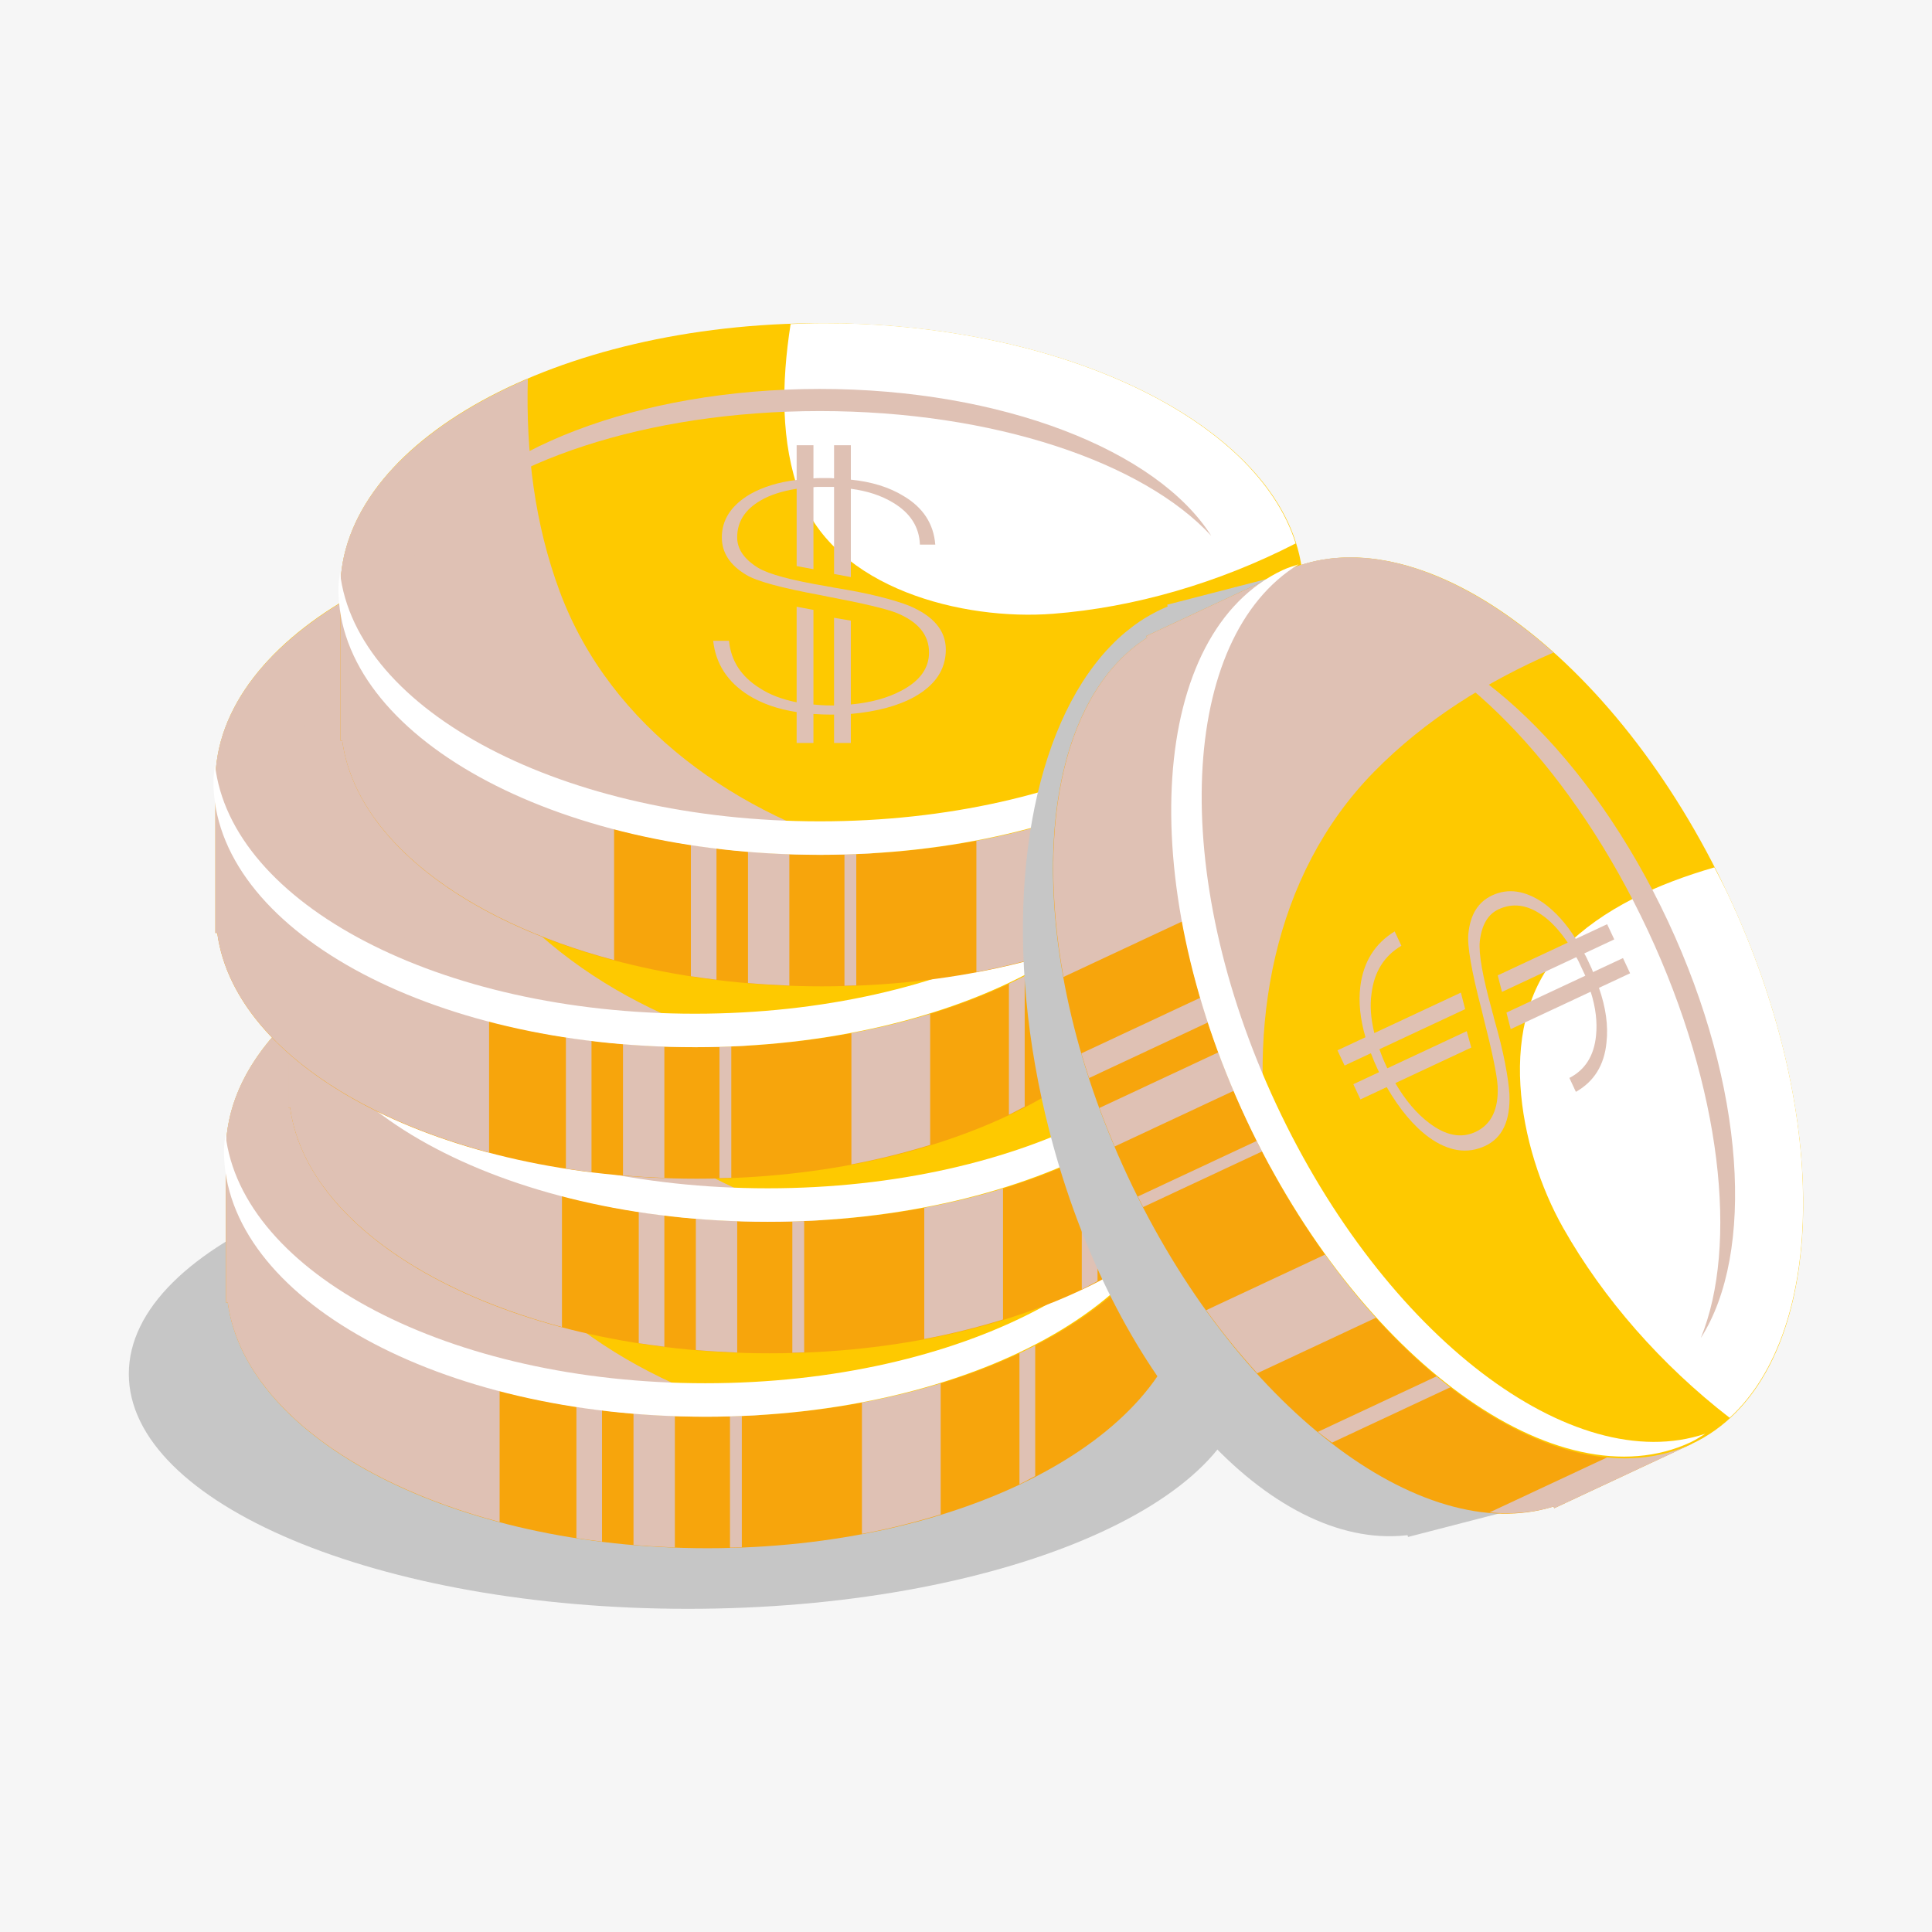 <?xml version="1.0" encoding="utf-8"?>
<!-- Generator: Adobe Illustrator 27.5.0, SVG Export Plug-In . SVG Version: 6.00 Build 0)  -->
<svg version="1.1" id="Capa_1" xmlns="http://www.w3.org/2000/svg" xmlns:xlink="http://www.w3.org/1999/xlink" x="0px" y="0px"
	 viewBox="0 0 425.196 425.197" style="enable-background:new 0 0 425.196 425.197;" xml:space="preserve">
<g>
	<rect x="0" y="0" style="fill:#F6F6F6;" width="425.197" height="425.197"/>
	<g>
		<path style="fill:#C6C6C6;" d="M274.454,302.371c0,28.555-55.093,51.701-123.053,51.701c-67.96,0-123.052-23.146-123.052-51.701
			c0-28.555,55.092-51.703,123.052-51.703C219.361,250.668,274.454,273.816,274.454,302.371z"/>
		<g>
			<path style="fill:#F7A50C;" d="M49.72,253.286v33.37h0.403c4.106,30.235,49.736,54.08,105.55,54.08
				c55.814,0,101.443-23.845,105.55-54.08h0.403v-33.37H49.72z"/>
			<path style="fill:#DFC1B4;" d="M49.72,253.286v33.37h0.403c2.9,21.352,26.555,39.471,59.833,48.302v-81.672H49.72z"/>
			<path style="fill:#DFC1B4;" d="M126.857,253.286v85.227c1.854,0.289,3.741,0.533,5.634,0.769v-85.995H126.857z"/>
			<path style="fill:#DFC1B4;" d="M160.658,253.286v87.319c0.863-0.033,1.738-0.036,2.601-0.072v-87.247H160.658z"/>
			<path style="fill:#DFC1B4;" d="M139.424,253.286v86.725c2.992,0.261,6.033,0.436,9.101,0.561v-87.286H139.424z"/>
			<path style="fill:#DFC1B4;" d="M224.36,253.286v73.368c1.207-0.568,2.308-1.203,3.467-1.8v-71.568H224.36z"/>
			<path style="fill:#DFC1B4;" d="M256.427,253.286v46.688c2.464-4.253,4.168-8.696,4.796-13.317h0.403v-33.37H256.427z"/>
			<path style="fill:#DFC1B4;" d="M189.693,253.286v84.3c6.055-1.135,11.827-2.598,17.333-4.291v-80.009H189.693z"/>
			<ellipse style="fill:#FEC900;" cx="155.673" cy="253.289" rx="105.953" ry="58.502"/>
			<path style="fill:#FFFFFF;" d="M148.806,194.98c-2.027,12.967-2.197,26.107,2.043,37.477c7.749,20.79,35.87,27.823,55.706,26.284
				c17.878-1.385,36.472-6.778,53.405-15.482c-8.63-27.52-51.977-48.473-104.287-48.473
				C153.355,194.787,151.088,194.898,148.806,194.98z"/>
			<path style="fill:#FFFFFF;" d="M199.966,232.396c18.325,4.313,35.025,1.605,49.888-5.697
				c-16.98-18.335-50.87-31.044-90.389-31.818C164.497,212.881,176.674,226.917,199.966,232.396z"/>
			<path style="fill:#DFC1B4;" d="M98.016,253.903c-5.557-14.905-7.489-30.83-7.042-46.87c-25.054,10.7-41.254,27.415-41.254,46.256
				c0,32.309,47.436,58.502,105.953,58.502c3.997,0,7.927-0.147,11.809-0.387C137.301,303.211,109.182,283.855,98.016,253.903z"/>
			<path style="fill:#DFC1B4;" d="M93.094,289.772c-13.907-17.602-30.127-38.32-30.078-62.072c0.002-0.965,0.107-1.889,0.146-2.839
				c-8.541,8.409-13.442,18.095-13.442,28.429c0,23.051,24.164,42.967,59.252,52.499C103.336,301.264,98.011,295.997,93.094,289.772
				z"/>
			<path style="fill:#FFFFFF;" d="M155.242,304.425c-56.265,0-102.157-24.235-105.617-54.817c-0.138,1.224-0.336,2.438-0.336,3.682
				c0,32.309,47.437,58.502,105.953,58.502s105.953-26.193,105.953-58.502c0-1.244-0.198-2.458-0.336-3.682
				C257.399,280.19,211.506,304.425,155.242,304.425z"/>
			<path style="fill:#DFC1B4;" d="M155.242,214.131c38.29,0,71.197,11.268,86.136,27.457
				c-11.862-18.759-45.916-32.328-86.136-32.328s-74.271,13.569-86.135,32.328C84.044,225.398,116.952,214.131,155.242,214.131z"/>
			<g>
				<path style="fill:#DFC1B4;" d="M162.06,260.246v18.46c4.39-0.411,8.108-1.427,11.151-3.055c4.037-2.126,6.057-4.921,6.057-8.393
					c0-3.844-2.358-6.733-7.075-8.679c-2.32-0.924-7.389-2.127-15.198-3.607l-1.372-0.282c-8.798-1.614-14.32-3.12-16.57-4.507
					c-3.593-2.131-5.385-4.883-5.385-8.26c0-3.891,2.076-7.054,6.226-9.506c2.887-1.621,6.301-2.667,10.241-3.129v-7.633h3.695
					v7.285c0.432-0.043,0.861-0.064,1.296-0.064c0.43,0,0.864,0,1.299,0c0.357,0,0.684,0,0.968,0c0.29,0,0.612,0.021,0.976,0.064
					v-7.285h3.692v7.568c4.572,0.458,8.444,1.659,11.613,3.604c4.291,2.549,6.612,6.104,6.968,10.693h-3.38
					c-0.143-3.889-2.112-6.966-5.911-9.236c-2.605-1.57-5.698-2.59-9.29-3.051v19.434l-3.692-0.695v-19.155h-2.162
					c-0.358,0-0.756,0-1.188,0c-0.432,0-0.83,0.021-1.188,0.066v18.05l-3.695-0.695v-17.004c-3.238,0.51-5.877,1.368-7.918,2.568
					c-3.448,1.992-5.173,4.693-5.173,8.121c0,2.59,1.552,4.834,4.657,6.733c2.325,1.387,7.332,2.727,15.021,4.022
					c0.143,0.051,0.335,0.078,0.585,0.106c0.245,0.025,0.545,0.079,0.898,0.178c4.02,0.643,7.404,1.31,10.154,2.009
					c2.753,0.693,4.941,1.369,6.561,2.014c5.361,2.265,8.044,5.477,8.044,9.643c0,4.353-2.312,7.826-6.935,10.414
					c-3.623,1.992-8.28,3.237-13.97,3.742v6.391h-3.692v-6.246h-0.757c-0.576,0-1.189-0.01-1.837-0.035
					c-0.648-0.025-1.297-0.059-1.944-0.109v6.391h-3.695v-6.802c-4.154-0.646-7.673-1.876-10.557-3.679
					c-4.646-2.916-7.246-6.918-7.813-12.008h3.484c0.421,4.4,2.674,7.863,6.757,10.412c2.18,1.438,4.89,2.477,8.128,3.121v-21.026
					l3.695,0.688v20.823c1.296,0.14,2.592,0.21,3.888,0.21h0.65v-19.295L162.06,260.246z"/>
			</g>
		</g>
		<g>
			<path style="fill:#F7A50C;" d="M63.44,210.385v33.369h0.403c4.106,30.236,49.735,54.082,105.55,54.082
				c55.814,0,101.443-23.846,105.549-54.082h0.404v-33.369H63.44z"/>
			<path style="fill:#DFC1B4;" d="M63.44,210.385v33.369h0.403c2.9,21.352,26.555,39.471,59.832,48.303v-81.672H63.44z"/>
			<path style="fill:#DFC1B4;" d="M140.577,210.385v85.227c1.852,0.289,3.741,0.533,5.634,0.77v-85.996H140.577z"/>
			<path style="fill:#DFC1B4;" d="M174.378,210.385v87.318c0.863-0.033,1.738-0.035,2.6-0.07v-87.248H174.378z"/>
			<path style="fill:#DFC1B4;" d="M153.144,210.385v86.725c2.992,0.262,6.032,0.436,9.1,0.56v-87.285H153.144z"/>
			<path style="fill:#DFC1B4;" d="M238.079,210.385v73.368c1.208-0.568,2.309-1.203,3.468-1.8v-71.568H238.079z"/>
			<path style="fill:#DFC1B4;" d="M270.147,210.385v46.688c2.463-4.254,4.168-8.697,4.795-13.318h0.404v-33.369H270.147z"/>
			<path style="fill:#DFC1B4;" d="M203.413,210.385v84.299c6.054-1.135,11.827-2.598,17.333-4.291v-80.008H203.413z"/>
			<path style="fill:#FEC900;" d="M275.346,210.388c0,32.308-47.436,58.501-105.953,58.501c-58.518,0-105.953-26.193-105.953-58.501
				s47.436-58.503,105.953-58.503C227.91,151.885,275.346,178.08,275.346,210.388z"/>
			<path style="fill:#FFFFFF;" d="M162.526,152.078c-2.027,12.968-2.197,26.107,2.043,37.479
				c7.749,20.79,35.87,27.823,55.706,26.285c17.878-1.387,36.472-6.779,53.405-15.484c-8.63-27.52-51.978-48.473-104.287-48.473
				C167.075,151.885,164.807,151.998,162.526,152.078z"/>
			<path style="fill:#FFFFFF;" d="M213.686,189.495c18.324,4.312,35.025,1.604,49.888-5.698
				c-16.98-18.334-50.871-31.043-90.389-31.817C178.216,169.98,190.394,184.016,213.686,189.495z"/>
			<path style="fill:#DFC1B4;" d="M111.736,211.002c-5.558-14.904-7.49-30.83-7.043-46.87c-25.054,10.7-41.253,27.415-41.253,46.256
				c0,32.308,47.436,58.501,105.953,58.501c3.996,0,7.927-0.147,11.808-0.386C151.021,260.31,122.901,240.953,111.736,211.002z"/>
			<path style="fill:#DFC1B4;" d="M106.813,246.869c-13.906-17.601-30.127-38.32-30.077-62.071c0.001-0.965,0.106-1.89,0.146-2.839
				c-8.541,8.41-13.442,18.094-13.442,28.429c0,23.05,24.163,42.967,59.252,52.499C117.056,258.361,111.73,253.096,106.813,246.869z
				"/>
			<path style="fill:#FFFFFF;" d="M168.961,261.523c-56.265,0-102.157-24.236-105.617-54.818c-0.139,1.225-0.336,2.439-0.336,3.683
				c0,32.308,47.436,58.501,105.953,58.501c58.517,0,105.953-26.193,105.953-58.501c0-1.244-0.198-2.458-0.337-3.683
				C271.119,237.287,225.226,261.523,168.961,261.523z"/>
			<path style="fill:#DFC1B4;" d="M168.961,171.229c38.29,0,71.197,11.27,86.135,27.459c-11.861-18.76-45.915-32.328-86.135-32.328
				c-40.22,0-74.271,13.568-86.136,32.328C97.764,182.498,130.671,171.229,168.961,171.229z"/>
			<g>
				<path style="fill:#DFC1B4;" d="M175.78,217.345v18.46c4.39-0.412,8.108-1.428,11.151-3.055c4.037-2.125,6.057-4.922,6.057-8.393
					c0-3.844-2.358-6.733-7.075-8.678c-2.321-0.926-7.389-2.129-15.198-3.609l-1.372-0.281c-8.798-1.615-14.321-3.121-16.57-4.507
					c-3.593-2.131-5.385-4.883-5.385-8.26c0-3.89,2.076-7.054,6.225-9.507c2.888-1.619,6.302-2.666,10.242-3.129v-7.632h3.695v7.284
					c0.432-0.043,0.86-0.063,1.295-0.063c0.431,0,0.864,0,1.299,0c0.358,0,0.685,0,0.969,0c0.289,0,0.612,0.02,0.975,0.063v-7.284
					h3.693v7.569c4.572,0.457,8.444,1.658,11.613,3.603c4.291,2.55,6.611,6.104,6.967,10.692h-3.379
					c-0.143-3.887-2.113-6.965-5.911-9.234c-2.605-1.572-5.698-2.59-9.29-3.053v19.435l-3.693-0.696v-19.155h-2.161
					c-0.358,0-0.756,0-1.188,0c-0.432,0-0.83,0.02-1.189,0.066v18.051l-3.695-0.696v-17.005c-3.239,0.511-5.877,1.369-7.919,2.57
					c-3.448,1.99-5.172,4.691-5.172,8.12c0,2.59,1.552,4.835,4.657,6.733c2.325,1.387,7.331,2.727,15.022,4.021
					c0.142,0.051,0.335,0.079,0.585,0.107c0.245,0.025,0.545,0.078,0.897,0.178c4.02,0.643,7.404,1.311,10.154,2.008
					c2.752,0.693,4.941,1.369,6.561,2.014c5.362,2.266,8.045,5.477,8.045,9.645c0,4.352-2.313,7.825-6.935,10.412
					c-3.624,1.994-8.28,3.238-13.97,3.743v6.392h-3.693v-6.247h-0.756c-0.577,0-1.19-0.011-1.837-0.035
					c-0.649-0.025-1.297-0.059-1.944-0.109v6.392h-3.695v-6.803c-4.154-0.645-7.674-1.877-10.557-3.68
					c-4.646-2.915-7.247-6.916-7.812-12.008h3.484c0.42,4.4,2.674,7.864,6.757,10.413c2.18,1.438,4.889,2.476,8.128,3.121v-21.026
					l3.695,0.688v20.824c1.295,0.139,2.591,0.211,3.888,0.211h0.649V216.72L175.78,217.345z"/>
			</g>
		</g>
		<g>
			<path style="fill:#F7A50C;" d="M47.407,171.961v33.369h0.403c4.105,30.236,49.735,54.082,105.549,54.082
				c55.814,0,101.444-23.846,105.55-54.082h0.404v-33.369H47.407z"/>
			<path style="fill:#DFC1B4;" d="M47.407,171.961v33.369h0.403c2.899,21.352,26.555,39.471,59.832,48.303v-81.672H47.407z"/>
			<path style="fill:#DFC1B4;" d="M124.543,171.961v85.227c1.854,0.289,3.742,0.533,5.635,0.77v-85.996H124.543z"/>
			<path style="fill:#DFC1B4;" d="M158.344,171.961v87.318c0.863-0.033,1.737-0.035,2.6-0.07v-87.248H158.344z"/>
			<path style="fill:#DFC1B4;" d="M137.11,171.961v86.725c2.993,0.262,6.033,0.436,9.101,0.56v-87.285H137.11z"/>
			<path style="fill:#DFC1B4;" d="M222.045,171.961v73.368c1.208-0.569,2.309-1.203,3.468-1.8v-71.568H222.045z"/>
			<path style="fill:#DFC1B4;" d="M254.114,171.961v46.688c2.463-4.254,4.168-8.697,4.795-13.318h0.404v-33.369H254.114z"/>
			<path style="fill:#DFC1B4;" d="M187.378,171.961v84.299c6.055-1.135,11.828-2.598,17.334-4.291v-80.008H187.378z"/>
			<path style="fill:#FEC900;" d="M259.313,171.963c0,32.309-47.436,58.502-105.954,58.502c-58.517,0-105.952-26.193-105.952-58.502
				c0-32.308,47.436-58.502,105.952-58.502C211.876,113.461,259.313,139.655,259.313,171.963z"/>
			<path style="fill:#FFFFFF;" d="M146.493,113.654c-2.027,12.968-2.198,26.107,2.042,37.479
				c7.75,20.79,35.871,27.823,55.707,26.285c17.878-1.387,36.472-6.779,53.405-15.484c-8.631-27.52-51.978-48.473-104.288-48.473
				C151.042,113.461,148.774,113.573,146.493,113.654z"/>
			<path style="fill:#FFFFFF;" d="M197.652,151.071c18.325,4.311,35.026,1.604,49.888-5.698
				c-16.979-18.334-50.87-31.043-90.388-31.817C162.183,131.556,174.361,145.592,197.652,151.071z"/>
			<path style="fill:#DFC1B4;" d="M95.702,172.578c-5.557-14.904-7.489-30.83-7.042-46.87c-25.054,10.7-41.253,27.415-41.253,46.255
				c0,32.309,47.436,58.502,105.952,58.502c3.997,0,7.928-0.146,11.809-0.386C134.988,221.886,106.868,202.529,95.702,172.578z"/>
			<path style="fill:#DFC1B4;" d="M90.78,208.445c-13.907-17.6-30.127-38.32-30.077-62.071c0.001-0.965,0.107-1.89,0.146-2.839
				c-8.54,8.41-13.442,18.094-13.442,28.428c0,23.051,24.163,42.968,59.252,52.5C101.023,219.938,95.697,214.672,90.78,208.445z"/>
			<path style="fill:#FFFFFF;" d="M152.928,223.1c-56.266,0-102.157-24.236-105.617-54.818c-0.139,1.225-0.337,2.439-0.337,3.682
				c0,32.309,47.437,58.502,105.954,58.502c58.517,0,105.952-26.193,105.952-58.502c0-1.243-0.197-2.457-0.336-3.682
				C255.085,198.863,209.193,223.1,152.928,223.1z"/>
			<path style="fill:#DFC1B4;" d="M152.928,132.805c38.29,0,71.197,11.27,86.135,27.459c-11.861-18.76-45.915-32.328-86.135-32.328
				c-40.221,0-74.272,13.568-86.136,32.328C81.73,144.074,114.637,132.805,152.928,132.805z"/>
			<g>
				<path style="fill:#DFC1B4;" d="M159.747,178.921v18.46c4.389-0.412,8.107-1.428,11.15-3.055
					c4.038-2.125,6.058-4.922,6.058-8.393c0-3.844-2.359-6.733-7.075-8.678c-2.321-0.926-7.39-2.129-15.198-3.609l-1.372-0.281
					c-8.799-1.615-14.321-3.121-16.571-4.507c-3.593-2.131-5.384-4.883-5.384-8.26c0-3.89,2.076-7.054,6.225-9.507
					c2.887-1.62,6.301-2.666,10.242-3.129v-7.633h3.695v7.285c0.432-0.043,0.86-0.063,1.295-0.063c0.431,0,0.864,0,1.299,0
					c0.357,0,0.684,0,0.969,0c0.289,0,0.612,0.02,0.975,0.063v-7.285h3.693v7.57c4.571,0.457,8.444,1.658,11.612,3.603
					c4.292,2.55,6.612,6.104,6.968,10.692h-3.379c-0.143-3.888-2.113-6.965-5.911-9.234c-2.605-1.572-5.698-2.59-9.29-3.053v19.436
					l-3.693-0.696v-19.155h-2.162c-0.357,0-0.755,0-1.186,0c-0.432,0-0.83,0.02-1.189,0.066v18.051l-3.695-0.696v-17.005
					c-3.239,0.511-5.877,1.369-7.919,2.57c-3.448,1.99-5.172,4.691-5.172,8.12c0,2.59,1.551,4.835,4.656,6.733
					c2.326,1.387,7.332,2.726,15.023,4.021c0.142,0.051,0.334,0.079,0.585,0.107c0.245,0.025,0.544,0.078,0.897,0.178
					c4.02,0.643,7.404,1.311,10.154,2.008c2.752,0.693,4.94,1.369,6.561,2.014c5.361,2.266,8.044,5.477,8.044,9.645
					c0,4.352-2.312,7.825-6.935,10.412c-3.623,1.994-8.279,3.238-13.969,3.743v6.392h-3.693v-6.247h-0.757
					c-0.576,0-1.189-0.011-1.837-0.035c-0.648-0.026-1.296-0.059-1.943-0.109v6.392h-3.695v-6.803
					c-4.154-0.645-7.674-1.877-10.557-3.68c-4.646-2.915-7.247-6.916-7.814-12.008h3.485c0.42,4.4,2.674,7.864,6.757,10.413
					c2.18,1.438,4.889,2.476,8.128,3.121v-21.026l3.695,0.688v20.824c1.295,0.139,2.591,0.21,3.888,0.21h0.649v-19.295
					L159.747,178.921z"/>
			</g>
		</g>
		<g>
			<path style="fill:#F7A50C;" d="M74.913,129.623v33.37h0.404c4.105,30.235,49.735,54.081,105.549,54.081
				c55.814,0,101.443-23.846,105.55-54.081h0.403v-33.37H74.913z"/>
			<path style="fill:#DFC1B4;" d="M74.913,129.623v33.37h0.404c2.899,21.352,26.554,39.471,59.832,48.302v-81.672H74.913z"/>
			<path style="fill:#DFC1B4;" d="M152.049,129.623v85.227c1.854,0.289,3.741,0.533,5.635,0.77v-85.996H152.049z"/>
			<path style="fill:#DFC1B4;" d="M185.85,129.623v87.319c0.863-0.033,1.738-0.036,2.601-0.071v-87.248H185.85z"/>
			<path style="fill:#DFC1B4;" d="M164.617,129.623v86.725c2.992,0.262,6.033,0.438,9.101,0.561v-87.286H164.617z"/>
			<path style="fill:#DFC1B4;" d="M249.552,129.623v73.369c1.207-0.568,2.309-1.203,3.467-1.801v-71.568H249.552z"/>
			<path style="fill:#DFC1B4;" d="M281.621,129.623v46.688c2.463-4.253,4.168-8.696,4.795-13.317h0.403v-33.37H281.621z"/>
			<path style="fill:#DFC1B4;" d="M214.885,129.623v84.3c6.055-1.135,11.827-2.598,17.334-4.291v-80.009H214.885z"/>
			<path style="fill:#FEC900;" d="M286.819,129.627c0,32.308-47.436,58.501-105.953,58.501c-58.517,0-105.953-26.193-105.953-58.501
				c0-32.309,47.437-58.503,105.953-58.503C239.383,71.124,286.819,97.318,286.819,129.627z"/>
			<path style="fill:#FFFFFF;" d="M173.999,71.317c-2.027,12.967-2.197,26.107,2.043,37.478c7.75,20.791,35.87,27.824,55.706,26.285
				c17.878-1.386,36.473-6.779,53.406-15.483c-8.631-27.52-51.978-48.473-104.288-48.473
				C178.547,71.124,176.281,71.236,173.999,71.317z"/>
			<path style="fill:#FFFFFF;" d="M225.159,108.734c18.325,4.312,35.026,1.605,49.888-5.698
				c-16.979-18.335-50.87-31.044-90.389-31.818C189.69,89.218,201.868,103.254,225.159,108.734z"/>
			<path style="fill:#DFC1B4;" d="M123.209,130.24c-5.557-14.904-7.489-30.83-7.042-46.87c-25.054,10.7-41.254,27.415-41.254,46.256
				c0,32.308,47.437,58.501,105.953,58.501c3.997,0,7.928-0.148,11.809-0.386C162.494,179.549,134.374,160.192,123.209,130.24z"/>
			<path style="fill:#DFC1B4;" d="M118.287,166.108c-13.907-17.601-30.127-38.32-30.077-62.072c0.001-0.965,0.106-1.889,0.146-2.839
				c-8.54,8.41-13.442,18.094-13.442,28.429c0,23.05,24.164,42.967,59.252,52.498C128.529,177.601,123.204,172.334,118.287,166.108z
				"/>
			<path style="fill:#FFFFFF;" d="M180.434,180.762c-56.265,0-102.157-24.235-105.616-54.817c-0.139,1.224-0.337,2.438-0.337,3.683
				c0,32.308,47.437,58.501,105.953,58.501c58.518,0,105.953-26.193,105.953-58.501c0-1.244-0.197-2.459-0.336-3.683
				C282.591,156.526,236.699,180.762,180.434,180.762z"/>
			<path style="fill:#DFC1B4;" d="M180.434,90.468c38.291,0,71.197,11.269,86.136,27.458
				c-11.862-18.759-45.915-32.328-86.136-32.328c-40.22,0-74.27,13.569-86.135,32.328
				C109.237,101.736,142.144,90.468,180.434,90.468z"/>
			<g>
				<path style="fill:#DFC1B4;" d="M187.253,136.584v18.459c4.389-0.411,8.107-1.427,11.15-3.055
					c4.037-2.125,6.057-4.921,6.057-8.393c0-3.844-2.358-6.732-7.075-8.678c-2.32-0.925-7.389-2.128-15.197-3.608l-1.373-0.282
					c-8.798-1.614-14.32-3.12-16.57-4.506c-3.593-2.131-5.384-4.883-5.384-8.26c0-3.891,2.075-7.055,6.225-9.507
					c2.887-1.62,6.301-2.666,10.241-3.129v-7.632h3.696v7.285c0.432-0.043,0.86-0.063,1.295-0.063c0.43,0,0.864,0,1.299,0
					c0.357,0,0.684,0,0.969,0c0.289,0,0.611,0.021,0.975,0.063v-7.285h3.693v7.569c4.571,0.457,8.443,1.658,11.612,3.604
					c4.291,2.549,6.612,6.104,6.968,10.692h-3.38c-0.142-3.888-2.112-6.966-5.911-9.235c-2.604-1.571-5.697-2.59-9.289-3.052v19.435
					l-3.693-0.695v-19.156h-2.162c-0.358,0-0.756,0-1.188,0c-0.432,0-0.83,0.021-1.188,0.066v18.051l-3.696-0.695v-17.005
					c-3.238,0.51-5.877,1.368-7.918,2.569c-3.448,1.991-5.172,4.692-5.172,8.121c0,2.59,1.551,4.834,4.656,6.732
					c2.326,1.387,7.332,2.728,15.021,4.022c0.143,0.051,0.335,0.079,0.586,0.106c0.244,0.025,0.544,0.079,0.897,0.178
					c4.02,0.643,7.403,1.311,10.153,2.009c2.753,0.693,4.941,1.369,6.561,2.014c5.361,2.265,8.044,5.477,8.044,9.643
					c0,4.352-2.313,7.826-6.935,10.413c-3.623,1.993-8.28,3.237-13.969,3.743v6.391h-3.693v-6.246h-0.757
					c-0.576,0-1.189-0.011-1.837-0.035c-0.648-0.025-1.296-0.059-1.943-0.109v6.391h-3.696v-6.803
					c-4.153-0.645-7.673-1.876-10.557-3.679c-4.646-2.915-7.246-6.917-7.813-12.008h3.484c0.421,4.4,2.674,7.864,6.757,10.413
					c2.18,1.438,4.89,2.476,8.128,3.121v-21.027l3.696,0.689v20.823c1.295,0.14,2.591,0.211,3.887,0.211h0.65v-19.295
					L187.253,136.584z"/>
			</g>
		</g>
		<path style="fill:#C6C6C6;" d="M377.366,240.652c-0.002-0.016-0.004-0.033-0.005-0.05c-0.303-2.97-0.683-5.972-1.146-9.001
			c-0.01-0.063-0.019-0.125-0.027-0.188c-0.218-1.415-0.456-2.836-0.709-4.262c-0.034-0.189-0.067-0.379-0.102-0.568
			c-0.248-1.373-0.514-2.75-0.795-4.131c-0.046-0.225-0.093-0.45-0.139-0.675c-0.288-1.384-0.59-2.771-0.911-4.162
			c-0.041-0.18-0.085-0.359-0.126-0.539c-0.342-1.458-0.696-2.917-1.074-4.382c-13.55-52.457-46.465-90.095-76.098-88.975
			c-0.117,0.004-0.235,0.012-0.353,0.018c-0.423,0.02-0.846,0.048-1.268,0.084c-0.167,0.014-0.334,0.029-0.5,0.047
			c-0.321,0.032-0.641,0.07-0.961,0.111c-0.105,0.014-0.211,0.027-0.316,0.041c-0.134,0.02-0.268,0.039-0.4,0.059
			c-0.285,0.045-0.569,0.095-0.854,0.146c0.384-0.164,0.758-0.35,1.147-0.498c-1.22,0.172-2.443,0.284-3.648,0.596
			c-1.719,0.443-3.381,1.029-4.99,1.734l-27.209,7.027l0.102,0.392c-0.786,0.321-1.554,0.683-2.314,1.063
			c-0.216,0.108-0.43,0.221-0.643,0.333c-0.598,0.316-1.188,0.648-1.769,1c-0.169,0.103-0.342,0.198-0.51,0.304
			c-0.697,0.438-1.382,0.903-2.055,1.393c-0.222,0.161-0.438,0.333-0.656,0.499c-0.469,0.357-0.931,0.725-1.387,1.106
			c-0.254,0.212-0.509,0.423-0.758,0.644c-0.526,0.462-1.043,0.941-1.553,1.438c-0.336,0.329-0.665,0.672-0.994,1.014
			c-0.325,0.339-0.648,0.679-0.966,1.031c-0.329,0.363-0.652,0.734-0.973,1.112c-0.218,0.258-0.431,0.522-0.643,0.786
			c-1.23,1.514-2.396,3.134-3.498,4.856c-0.033,0.053-0.067,0.105-0.101,0.159c-13.809,21.735-17.396,59.299-7.145,98.983
			c13.688,52.995,47.131,90.766,76.996,88.825c0.013,0,0.025-0.001,0.037-0.002c0.577-0.037,1.153-0.086,1.728-0.153l0.101,0.391
			l32.303-8.345c0.002,0,0.003,0,0.004-0.001C368.224,323.188,381.937,285.703,377.366,240.652z"/>
		<g>
			<path style="fill:#F7A50C;" d="M282.507,125.844l-30.227,14.139l0.171,0.365c-25.648,16.529-27.914,67.965-4.267,118.521
				c23.648,50.557,64.58,81.785,93.708,72.693l0.171,0.365l30.227-14.139L282.507,125.844z"/>
			<path style="fill:#DFC1B4;" d="M282.507,125.844l-30.227,14.139l0.171,0.365c-18.111,11.673-24.501,40.776-18.401,74.661
				l73.979-34.603L282.507,125.844z"/>
			<path style="fill:#DFC1B4;" d="M315.19,195.715l-77.199,36.109c0.524,1.801,1.103,3.615,1.691,5.43l77.896-36.436L315.19,195.715
				z"/>
			<path style="fill:#DFC1B4;" d="M329.51,226.332l-79.094,36.995c0.396,0.768,0.769,1.559,1.166,2.325l79.03-36.966L329.51,226.332
				z"/>
			<path style="fill:#DFC1B4;" d="M320.514,207.098l-78.556,36.744c1.031,2.821,2.16,5.65,3.348,8.482l79.063-36.982
				L320.514,207.098z"/>
			<path style="fill:#DFC1B4;" d="M356.501,284.033l-66.457,31.086c1.026,0.852,2.067,1.58,3.099,2.377l64.827-30.322
				L356.501,284.033z"/>
			<path style="fill:#DFC1B4;" d="M370.087,313.08l-42.29,19.781c4.896,0.43,9.643,0.091,14.096-1.299l0.171,0.365l30.227-14.139
				L370.087,313.08z"/>
			<path style="fill:#DFC1B4;" d="M341.813,252.631l-76.359,35.717c3.593,5.004,7.364,9.613,11.23,13.883l72.473-33.898
				L341.813,252.631z"/>
			<path style="fill:#FEC900;" d="M372.288,317.791c-29.265,13.689-73.089-18.182-97.883-71.186
				c-24.793-53.005-21.165-107.071,8.101-120.76c29.265-13.688,73.09,18.181,97.883,71.186S401.552,304.102,372.288,317.791z"/>
			<path style="fill:#FFFFFF;" d="M377.303,190.893c-12.604,3.658-24.579,9.07-33.082,17.729
				c-15.549,15.828-10.005,44.281-0.207,61.597c8.831,15.606,21.594,30.164,36.652,41.814
				c21.271-19.478,21.885-67.618-0.278-115.002C379.406,194.931,378.343,192.925,377.303,190.893z"/>
			<path style="fill:#FFFFFF;" d="M365.087,253.086c3.858,18.426,13.387,32.407,26.298,42.775
				c9.414-23.148,6.566-59.232-9.476-95.355C367.737,212.689,360.182,229.668,365.087,253.086z"/>
			<path style="fill:#DFC1B4;" d="M302.411,169.852c11.146-11.349,24.753-19.847,39.472-26.237
				c-20.307-18.161-42.311-25.753-59.377-17.77c-29.266,13.688-32.894,67.755-8.101,120.76c1.694,3.62,3.492,7.118,5.354,10.532
				C274.393,226.328,280.011,192.656,302.411,169.852z"/>
			<path style="fill:#DFC1B4;" d="M267.836,180.59c10.051-20.055,21.946-43.525,43.482-53.544c0.874-0.407,1.756-0.704,2.633-1.07
				c-11.236-4.173-22.085-4.51-31.445-0.131c-20.88,9.766-28.683,40.093-22.45,75.913
				C261.766,194.737,264.28,187.682,267.836,180.59z"/>
			<path style="fill:#FFFFFF;" d="M280.894,243.092c-23.839-50.965-21.33-102.803,4.905-118.893
				c-1.167,0.393-2.351,0.727-3.477,1.255c-29.265,13.689-32.893,67.755-8.1,120.76c24.793,53.006,68.618,84.875,97.883,71.187
				c1.127-0.527,2.143-1.221,3.192-1.865C346.13,325.358,304.733,294.058,280.894,243.092z"/>
			<path style="fill:#DFC1B4;" d="M362.683,204.836c16.224,34.684,19.959,69.266,11.623,89.655
				c11.967-18.692,9.829-55.288-7.211-91.719c-17.041-36.432-43.759-61.526-65.778-64.325
				C322.31,145.119,346.461,170.152,362.683,204.836z"/>
			<g>
				<path style="fill:#DFC1B4;" d="M323.8,230.551l-16.721,7.821c2.232,3.802,4.729,6.739,7.491,8.807
					c3.636,2.756,7.024,3.401,10.168,1.931c3.482-1.629,5.101-4.99,4.863-10.086c-0.145-2.494-1.203-7.595-3.171-15.295
					l-0.326-1.363c-2.265-8.653-3.24-14.294-2.938-16.919c0.408-4.157,2.142-6.946,5.201-8.376
					c3.523-1.648,7.268-1.109,11.248,1.609c2.69,1.93,5.085,4.578,7.173,7.952l6.914-3.234l1.566,3.349l-6.6,3.086
					c0.222,0.373,0.423,0.752,0.606,1.146c0.183,0.389,0.366,0.782,0.551,1.176c0.151,0.324,0.29,0.619,0.41,0.877
					c0.122,0.263,0.24,0.564,0.355,0.91l6.599-3.086l1.565,3.345l-6.855,3.207c1.522,4.335,2.075,8.352,1.656,12.046
					c-0.491,4.967-2.728,8.575-6.733,10.842l-1.432-3.062c3.461-1.776,5.414-4.864,5.86-9.267c0.32-3.026-0.068-6.259-1.171-9.708
					l-17.604,8.233l-0.935-3.64l17.352-8.116l-0.916-1.957c-0.152-0.325-0.32-0.686-0.503-1.076
					c-0.184-0.391-0.371-0.743-0.564-1.049l-16.35,7.648l-0.936-3.643l15.402-7.204c-1.834-2.718-3.729-4.743-5.682-6.084
					c-3.265-2.28-6.442-2.696-9.548-1.245c-2.346,1.098-3.722,3.454-4.126,7.072c-0.271,2.693,0.637,7.796,2.722,15.311
					c0.014,0.149,0.07,0.336,0.151,0.575c0.08,0.232,0.159,0.526,0.219,0.888c1.121,3.914,1.95,7.262,2.482,10.049
					c0.539,2.787,0.854,5.056,0.957,6.796c0.22,5.816-1.554,9.607-5.327,11.373c-3.942,1.844-8.068,1.221-12.37-1.87
					c-3.341-2.438-6.441-6.128-9.31-11.067l-5.789,2.708l-1.564-3.346l5.658-2.646l-0.32-0.686
					c-0.244-0.521-0.495-1.082-0.747-1.679c-0.251-0.599-0.496-1.198-0.725-1.807l-5.788,2.708l-1.566-3.348l6.162-2.883
					c-1.177-4.035-1.552-7.745-1.141-11.121c0.672-5.443,3.195-9.494,7.566-12.164l1.477,3.156
					c-3.808,2.246-5.99,5.754-6.569,10.533c-0.378,2.582-0.171,5.477,0.617,8.684l19.046-8.908l0.942,3.639l-18.862,8.822
					c0.423,1.232,0.907,2.438,1.456,3.611l0.276,0.588l17.478-8.174L323.8,230.551z"/>
			</g>
		</g>
	</g>
</g>
</svg>
